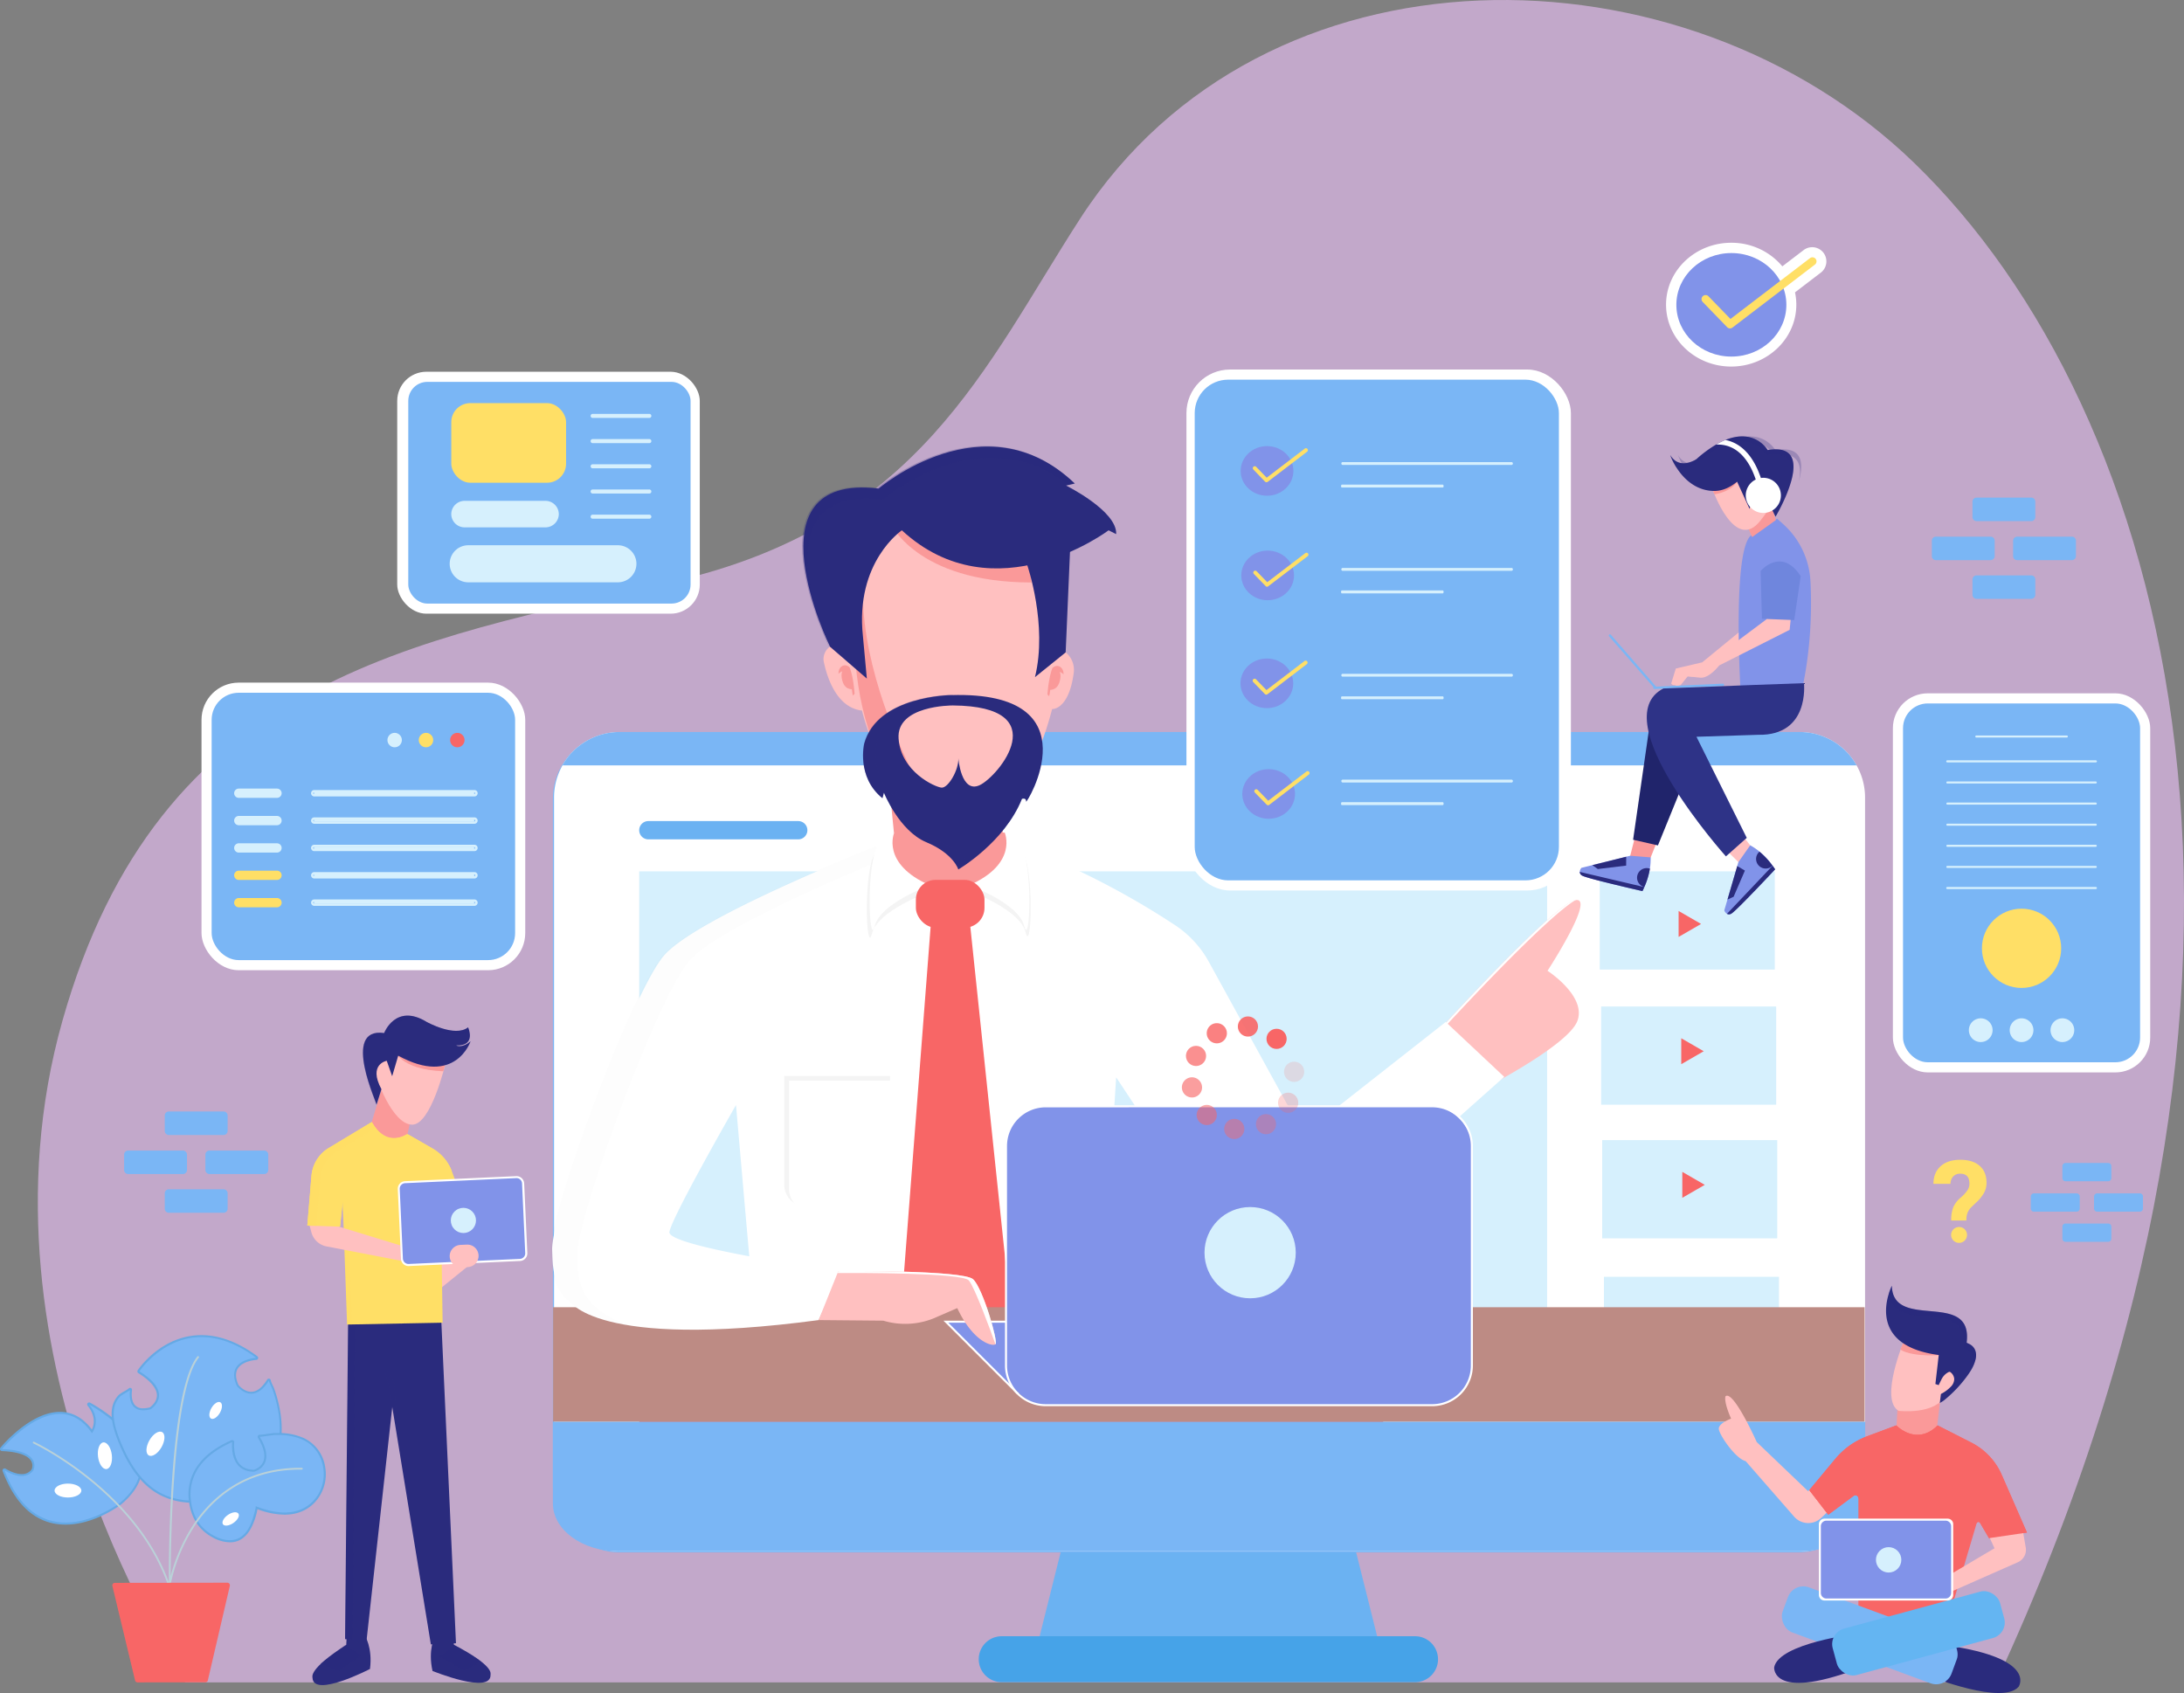 <svg xmlns="http://www.w3.org/2000/svg" viewBox="0 0 1472.42 1141.43"><rect x="0" y="0" width="1472.42" height="1141.43" fill="#808080" stroke="none"/><defs><style>.cls-1{isolation:isolate;}.cls-2{fill:#caadd3;opacity:0.89;}.cls-14,.cls-2,.cls-26{fill-rule:evenodd;}.cls-3{fill:#6bb2f2;}.cls-14,.cls-4{fill:#7ab6f5;}.cls-5{fill:#fff;}.cls-6{fill:#d6f0fd;}.cls-15,.cls-16,.cls-17,.cls-18,.cls-19,.cls-20,.cls-21,.cls-22,.cls-23,.cls-7{fill:#f86666;}.cls-33,.cls-8{fill:#ffdf66;}.cls-9{fill:#ffc0c0;}.cls-10,.cls-26{fill:#fa9999;}.cls-11{fill:#f4f4f4;}.cls-12{fill:#bd8b84;}.cls-13{fill:#8193e9;}.cls-15{opacity:0.91;}.cls-16{opacity:0.82;}.cls-17{opacity:0.72;}.cls-18{opacity:0.63;}.cls-19{opacity:0.54;}.cls-20{opacity:0.45;}.cls-21{opacity:0.35;}.cls-22{opacity:0.26;}.cls-23{opacity:0.17;}.cls-24{fill:#65a9e5;}.cls-25{fill:#bad1d8;}.cls-27,.cls-30,.cls-32{fill:#2a2b7d;}.cls-28{opacity:0.01;}.cls-28,.cls-32,.cls-33,.cls-34{mix-blend-mode:multiply;}.cls-29{fill:#46a3e8;}.cls-30,.cls-31,.cls-32,.cls-33,.cls-34{opacity:0.25;}.cls-30,.cls-31{mix-blend-mode:screen;}.cls-35{fill:#64b5f2;}.cls-36{fill:#20246b;}.cls-37{fill:#6f86dd;}.cls-38{fill:#2e3387;}</style></defs><title>Asset 4</title><g class="cls-1"><g id="Layer_2" data-name="Layer 2"><g id="LANDING_PAGE" data-name="LANDING PAGE"><g id="_1" data-name="1"><path class="cls-2" d="M124.87,1134.28s-148-215.41-82.76-446.13S277.85,432.35,453.4,392.22c166.71-38.1,210.53-145.35,274.82-244.82,123.5-191.07,406.12-188.5,562.11-37.75,171.63,165.87,279.39,541.77,55.36,1024.63Z"/><polygon class="cls-3" points="930.8 1112.57 698.56 1112.57 721.78 1019.67 907.57 1019.67 930.8 1112.57"/><rect class="cls-4" x="372.75" y="494.18" width="883.86" height="552.41" rx="44.19"/><path class="cls-5" d="M1257.4,537.74v464a44.21,44.21,0,0,1-44.21,44.21H417.72a44.2,44.2,0,0,1-44.19-44.21v-464a44.16,44.16,0,0,1,44.19-44.19h795.47a44.19,44.19,0,0,1,44.21,44.19Z"/><path class="cls-4" d="M1251.7,516H379.22a44.18,44.18,0,0,1,38.5-22.48h795.47A44.18,44.18,0,0,1,1251.7,516Z"/><rect class="cls-6" x="430.94" y="587.46" width="612.11" height="343.44"/><rect class="cls-7" x="430.94" y="952.46" width="501.6" height="12.32" rx="6.16"/><path class="cls-8" d="M538.16,973.62H437.1a6.16,6.16,0,0,0-6.16,6.16h0a6.15,6.15,0,0,0,6.16,6.16H538.16a6.16,6.16,0,0,0,6.16-6.16h0A6.16,6.16,0,0,0,538.16,973.62Z"/><path class="cls-8" d="M982.4,973.62H908a6.16,6.16,0,0,0-6.16,6.16h0a6.16,6.16,0,0,0,6.16,6.16H982.4a6.16,6.16,0,0,0,6.16-6.16h0A6.16,6.16,0,0,0,982.4,973.62Z"/><rect class="cls-6" x="1078.52" y="587.46" width="118.02" height="66.22"/><rect class="cls-6" x="1081.34" y="860.82" width="118.02" height="66.22"/><path class="cls-7" d="M1147.88,888.05h-16.7a1.2,1.2,0,0,0-1.21,1.2v8.4a1.2,1.2,0,0,0,1.21,1.2h16.7a1.19,1.19,0,0,0,1.2-1.2v-8.4A1.19,1.19,0,0,0,1147.88,888.05Zm-10.34,8.43v-6.05l5.24,3Z"/><path class="cls-3" d="M538.16,553.57H437.1a6.16,6.16,0,0,0-6.16,6.16h0a6.16,6.16,0,0,0,6.16,6.16H538.16a6.16,6.16,0,0,0,6.16-6.16h0A6.16,6.16,0,0,0,538.16,553.57Z"/><path class="cls-8" d="M882.48,973.62H808.11a6.16,6.16,0,0,0-6.16,6.16h0a6.16,6.16,0,0,0,6.16,6.16h74.37a6.16,6.16,0,0,0,6.16-6.16h0A6.16,6.16,0,0,0,882.48,973.62Z"/><path class="cls-8" d="M779.71,973.62H743.15a6.16,6.16,0,0,0-6.16,6.16h0a6.16,6.16,0,0,0,6.16,6.16h36.56a6.16,6.16,0,0,0,6.17-6.16h0A6.16,6.16,0,0,0,779.71,973.62Z"/><path class="cls-9" d="M1063.34,688.59c-6.72,16.83-65.74,46.87-65.74,46.87l-21.72-43-.8-1.58-.54-1.06s66.36-72.52,85-82a11.11,11.11,0,0,1,2.24-.89h0a.49.49,0,0,0,.14,0c14.45-3.13-18.6,47.58-18.6,47.58S1070.06,671.77,1063.34,688.59Z"/><path class="cls-5" d="M975.56,690.75c10.9-11.82,68.12-73.37,87.18-84.27l-.41.07a.58.58,0,0,1-.14,0h0a10.67,10.67,0,0,0-2.24.89c-18.67,9.46-85,82-85,82l.55,1.06Z"/><path class="cls-9" d="M560.43,435.48h0a10,10,0,0,0-5,10.89c2.37,11.1,8.91,30.75,25.7,32.7,0,0,17.45,75,65.83,74.67,0,0,40.2,8.52,62.37-75.69,0,0,11.21.84,14.57-24.41a15.31,15.31,0,0,0-5.37-13.78h0l-17-93.08-107.39-3.07Z"/><path class="cls-10" d="M602.93,561.32h74.48s22.25,23.58-1.09,32.82-74.58,11-77.73-1.48S595.44,563.89,602.93,561.32Z"/><polygon class="cls-10" points="599.34 527.57 606.62 601.47 639.4 619.88 670.94 601.98 679.63 531.24 643.29 541.12 599.34 527.57"/><path class="cls-5" d="M974.7,689l-96,75.43L815,648.49a70.18,70.18,0,0,0-22.7-24.69,541.5,541.5,0,0,0-103.72-53.32s-43.72,81.86-96.91,0c0,0-122.23,47.87-144.22,74s-76.2,174.38-75.19,198.43c.37,8.41,0,19.54,7.66,29.59,12.05,15.84,43.92,29,129.61,24.53l3,34.52-26.24,22.84,252.12-3.07,14.08-225,96.9,146.27L1014.12,726ZM451.29,830.59c.83-5,11.55-25.52,22.33-45.23C484.9,764.73,496.2,745,496.2,745L502,811.38,505.15,847C477,841.75,450.48,835.44,451.29,830.59Z"/><path class="cls-11" d="M528.73,725.46H600.1a0,0,0,0,1,0,0v73.25a14.72,14.72,0,0,1-14.72,14.72H543.45a14.72,14.72,0,0,1-14.72-14.72V725.46A0,0,0,0,1,528.73,725.46Z"/><path class="cls-5" d="M532,728.54h71.37a0,0,0,0,1,0,0v73.25a14.72,14.72,0,0,1-14.72,14.72H546.68A14.72,14.72,0,0,1,532,801.79V728.54A0,0,0,0,1,532,728.54Z"/><path class="cls-11" d="M601,566.49s-9.21,21,24,35.54c0,0-33.24,11.93-37.1,27.36-3.55,14.24-5.65-30.94,0-49.6C587.94,579.79,591.81,567.72,601,566.49Z"/><path class="cls-11" d="M678.31,565.6s9.2,21-24,35.55c0,0,33.25,11.92,37.1,27.36,3.56,14.23,5.65-30.94,0-49.61C691.37,578.9,687.5,566.84,678.31,565.6Z"/><polygon class="cls-7" points="628.07 616.3 607.77 880.04 646.29 926.07 680.77 878 653.16 615.13 628.07 616.3"/><rect class="cls-12" x="372.88" y="881.33" width="884.23" height="77.25"/><polygon class="cls-13" points="685.67 939.05 637.7 891.09 813.31 891.09 685.67 939.05"/><path class="cls-5" d="M685.5,939.84,636.05,890.4h181Zm-46.15-48.07,46.49,46.48,123.71-46.48Z"/><path class="cls-4" d="M372.74,958.58v55c0,17.85,19.8,32.32,44.23,32.32h796.28c24.43,0,44.24-14.47,44.24-32.32v-55Z"/><rect class="cls-13" x="678.24" y="745.88" width="314.07" height="201.5" rx="26.76"/><path class="cls-5" d="M965.54,948.06H705a27.48,27.48,0,0,1-27.45-27.44v-148A27.48,27.48,0,0,1,705,745.2H965.54A27.48,27.48,0,0,1,993,772.64v148A27.48,27.48,0,0,1,965.54,948.06ZM705,746.56a26.11,26.11,0,0,0-26.08,26.08v148A26.11,26.11,0,0,0,705,946.7H965.54a26.11,26.11,0,0,0,26.08-26.08v-148a26.11,26.11,0,0,0-26.08-26.08Z"/><circle class="cls-6" cx="842.82" cy="844.55" r="30.76"/><path class="cls-5" d="M383.68,876.63S400.31,910.28,551.91,890l15.29-33S453,845.29,445.1,836.57C445.1,836.57,384,843.79,383.68,876.63Z"/><path class="cls-14" d="M113.82,749.37h36.9a2.74,2.74,0,0,1,2.74,2.74v10.36a2.74,2.74,0,0,1-2.74,2.74h-36.9a2.74,2.74,0,0,1-2.74-2.74V752.11a2.74,2.74,0,0,1,2.74-2.74Z"/><path class="cls-14" d="M141.21,775.7h36.9a2.74,2.74,0,0,1,2.74,2.74V788.8a2.75,2.75,0,0,1-2.74,2.74h-36.9a2.76,2.76,0,0,1-2.74-2.74V778.44a2.75,2.75,0,0,1,2.74-2.74Z"/><path class="cls-14" d="M86.42,775.7h36.9a2.74,2.74,0,0,1,2.74,2.74V788.8a2.75,2.75,0,0,1-2.74,2.74H86.42a2.75,2.75,0,0,1-2.74-2.74V778.44a2.74,2.74,0,0,1,2.74-2.74Z"/><path class="cls-14" d="M113.82,801.81h36.9a2.74,2.74,0,0,1,2.74,2.74v10.36a2.75,2.75,0,0,1-2.74,2.74h-36.9a2.75,2.75,0,0,1-2.74-2.74V804.55a2.74,2.74,0,0,1,2.74-2.74Z"/><circle class="cls-7" cx="860.65" cy="700.39" r="6.8"/><circle class="cls-15" cx="841.33" cy="692.07" r="6.8"/><path class="cls-16" d="M827.16,696.62a6.8,6.8,0,1,1-6.8-6.8A6.81,6.81,0,0,1,827.16,696.62Z"/><circle class="cls-17" cx="806.34" cy="711.91" r="6.8"/><path class="cls-18" d="M810.41,733.12a6.8,6.8,0,1,1-6.8-6.8A6.81,6.81,0,0,1,810.41,733.12Z"/><path class="cls-19" d="M820.37,751.73a6.8,6.8,0,1,1-6.8-6.8A6.79,6.79,0,0,1,820.37,751.73Z"/><path class="cls-20" d="M838.93,761.14a6.8,6.8,0,1,1-6.8-6.8A6.8,6.8,0,0,1,838.93,761.14Z"/><circle class="cls-21" cx="853.51" cy="757.91" r="6.8"/><path class="cls-22" d="M875.25,743.48a6.8,6.8,0,1,1-6.8-6.8A6.8,6.8,0,0,1,875.25,743.48Z"/><path class="cls-23" d="M879.27,722.61a6.8,6.8,0,1,1-6.8-6.8A6.79,6.79,0,0,1,879.27,722.61Z"/><path class="cls-14" d="M1392.57,784.07h28.73a2.14,2.14,0,0,1,2.14,2.13v8.07a2.14,2.14,0,0,1-2.14,2.14h-28.73a2.14,2.14,0,0,1-2.14-2.14V786.2a2.14,2.14,0,0,1,2.14-2.13Z"/><path class="cls-14" d="M1413.9,804.57h28.74a2.14,2.14,0,0,1,2.13,2.14v8.06a2.14,2.14,0,0,1-2.13,2.14H1413.9a2.14,2.14,0,0,1-2.13-2.14v-8.06a2.14,2.14,0,0,1,2.13-2.14Z"/><path class="cls-14" d="M1371.23,804.57H1400a2.14,2.14,0,0,1,2.13,2.14v8.06a2.14,2.14,0,0,1-2.13,2.14h-28.74a2.14,2.14,0,0,1-2.13-2.14v-8.06a2.14,2.14,0,0,1,2.13-2.14Z"/><path class="cls-14" d="M1392.57,824.91h28.73a2.14,2.14,0,0,1,2.14,2.13v8.07a2.14,2.14,0,0,1-2.14,2.13h-28.73a2.14,2.14,0,0,1-2.14-2.13V827a2.14,2.14,0,0,1,2.14-2.13Z"/><path class="cls-14" d="M1332.54,335.49h36.9a2.74,2.74,0,0,1,2.74,2.74v10.36a2.74,2.74,0,0,1-2.74,2.74h-36.9a2.74,2.74,0,0,1-2.73-2.74V338.23a2.74,2.74,0,0,1,2.73-2.74Z"/><path class="cls-14" d="M1359.94,361.82h36.9a2.74,2.74,0,0,1,2.74,2.73v10.37a2.74,2.74,0,0,1-2.74,2.73h-36.9a2.74,2.74,0,0,1-2.74-2.73V364.55a2.74,2.74,0,0,1,2.74-2.73Z"/><path class="cls-14" d="M1305.15,361.82h36.9a2.74,2.74,0,0,1,2.74,2.73v10.37a2.74,2.74,0,0,1-2.74,2.73h-36.9a2.74,2.74,0,0,1-2.74-2.73V364.55a2.74,2.74,0,0,1,2.74-2.73Z"/><path class="cls-14" d="M1332.54,387.93h36.9a2.74,2.74,0,0,1,2.74,2.74V401a2.75,2.75,0,0,1-2.74,2.74h-36.9a2.75,2.75,0,0,1-2.73-2.74V390.67a2.74,2.74,0,0,1,2.73-2.74Z"/><path class="cls-8" d="M1334.63,786q-4.65-4.08-13.07-4.07t-13.18,4.3q-4.83,4.29-4.9,11.89H1315a7.15,7.15,0,0,1,1.85-5,6.32,6.32,0,0,1,4.71-1.82q6.2,0,6.2,6.73a8.22,8.22,0,0,1-1.19,4.24,25.24,25.24,0,0,1-4.79,5.22,18.09,18.09,0,0,0-4.94,6.5,23.93,23.93,0,0,0-1.35,8.87h10.17l.16-2.43a10.88,10.88,0,0,1,3.46-6.8l3.21-3.06a26.39,26.39,0,0,0,5.29-6.67,14,14,0,0,0,1.51-6.38Q1339.29,790,1334.63,786Z"/><path class="cls-8" d="M1320.78,827.23a5.36,5.36,0,1,0,5.36,5.36A5.35,5.35,0,0,0,1320.78,827.23Z"/><path class="cls-9" d="M671.19,906.28s0,0-.07,0c-2,1.68-14.93-1.32-25.75-24.35l-13.18,5.71a51.47,51.47,0,0,1-36.68,2.75l-43.6-.39,12.74-31.72.52-1.31s84.29-.85,90.94,5.54S673,904.49,671.19,906.28Z"/><path class="cls-5" d="M186.2,1005.11c-1-1.49.47-4.31,3.35-6.29s6-2.39,7.07-.9-.47,4.31-3.35,6.3S187.23,1006.6,186.2,1005.11Z"/><path class="cls-24" d="M44.18,1027.9c-19.07,0-33.34-12.15-42.41-36.1A1.37,1.37,0,0,1,3.05,990a1.36,1.36,0,0,1,.75.22c.05,0,5.56,3.6,10.84,3.6a7.86,7.86,0,0,0,6.69-3.16,6.51,6.51,0,0,0-.39-5.77c-1.63-2.7-6.36-6-19.63-6.58a1.36,1.36,0,0,1-1.19-.8A1.37,1.37,0,0,1,.31,976c.81-1,20.05-24.12,40.13-24.12,8.33,0,15.55,4,21.49,11.87,1.36-2.73,3-8.69-2.86-16a1.37,1.37,0,0,1,0-1.72,1.35,1.35,0,0,1,1.05-.5,1.32,1.32,0,0,1,.64.16c1.33.69,32.5,17.36,35.07,40,1.13,9.93-3.47,19.41-13.67,28.19C81.39,1014.55,64,1027.9,44.18,1027.9Z"/><path class="cls-4" d="M81.28,1012.91s-54.13,42-78.23-21.59c0,0,13.1,8.61,19.46,0,0,0,6.56-13.29-21.14-14.41,0,0,37.05-45.11,60.64-10.67,0,0,6.92-8.42-1.88-19.28C60.13,947,120.77,978.91,81.28,1012.91Z"/><path class="cls-24" d="M130.63,1013.13a48.39,48.39,0,0,1-22.86-5.26c-10.94-5.78-19.65-16.46-26.62-32.66a95.59,95.59,0,0,1-4.24-11.46c-3-10.48-1.93-18.12,3.21-23.35A22.44,22.44,0,0,1,83.79,938c1-.56,2.38-1.39,2.79-1.72a1.38,1.38,0,0,1,1.11-.57l.24,0A1.36,1.36,0,0,1,89,937.33c0,.06-1.07,6.38,1.84,9.85a7,7,0,0,0,5.76,2.3,18.39,18.39,0,0,0,4.38-.6c.86-.61,4.84-3.66,4.81-8.21s-4.37-9.86-12.54-14.91a1.38,1.38,0,0,1-.42-1.92c.65-1,16.07-23.7,43-23.7,12.24,0,24.92,4.79,37.67,14.24a1.37,1.37,0,0,1,.5,1.48,1.38,1.38,0,0,1-1.24,1c-.09,0-9.26.56-12.49,5.91-1.67,2.76-1.49,6.44.53,11,.6.71,4.08,4.58,8.53,4.58,3.78,0,7.4-2.77,10.76-8.22a1.37,1.37,0,0,1,1.88-.45,1.39,1.39,0,0,1,.64,1.31,35.61,35.61,0,0,0,1.56,3.62c.29.6.5,1.06.56,1.23a92.83,92.83,0,0,1,3.92,14.32c4.12,21.93-1.86,39.86-16.85,50.51a67.07,67.07,0,0,1-21.43,9.69A74.62,74.62,0,0,1,130.63,1013.13Z"/><path class="cls-4" d="M78.22,963.37c-2.22-7.83-2.78-16.26,2.88-22,.82-.83,6.51-3.8,6.59-4.26,0,0-3.08,17.41,13.9,13,0,0,16.7-10.52-7.58-25.54,0,0,30-45.2,78.75-9.13,0,0-21.2,1.13-13.06,18.95,0,0,10.81,13.9,21.62-3.65-.29.47,2,4.89,2.2,5.46a91.73,91.73,0,0,1,3.86,14.11c3.51,18.67-.11,37.65-16.3,49.15a66.68,66.68,0,0,1-21,9.49c-13.74,3.78-29.07,4.35-41.67-2.31-12.39-6.55-20.46-19.12-26-32A92.71,92.71,0,0,1,78.22,963.37Z"/><path class="cls-24" d="M154.88,1039.82a25.13,25.13,0,0,1-11.9-3.5,29.94,29.94,0,0,1-8.86-7.34c-3.82-4.73-6.12-10.74-6.85-17.88a33.3,33.3,0,0,1,5-21.55C137.06,982,144.81,976,156,971a1.3,1.3,0,0,1,.55-.12,1.38,1.38,0,0,1,1.36,1.53c0,.1-1,9.32,3.69,14.67,2.23,2.5,5.44,3.79,9.56,3.83a10.21,10.21,0,0,0,6.35-5.44c1.65-4,.44-9.38-3.6-16.07a1.36,1.36,0,0,1,.46-1.87,1.32,1.32,0,0,1,.71-.2l.27,0c.92,0,4.36-.51,6.45-.8s2.78-.38,3.06-.39c.8,0,1.6,0,2.41,0A41.12,41.12,0,0,1,205,969.62,25.73,25.73,0,0,1,219.22,989a27.8,27.8,0,0,1-7.54,24.46c-5.18,5.13-11.85,7.73-19.83,7.73a53.08,53.08,0,0,1-18.28-3.7,42.29,42.29,0,0,1-2.54,8.83c-2.52,6.65-6.2,10.9-10.92,12.65A15,15,0,0,1,154.88,1039.82Z"/><path class="cls-4" d="M135.18,1028.12c-3.81-4.72-5.88-10.55-6.55-17.16a32.12,32.12,0,0,1,4.78-20.67c5.37-8.41,14.17-14.06,23.11-18.06,0,0-2.43,20,14.79,20,0,0,15.72-3.75,3.74-23.59.15.25,9.13-1.13,9.83-1.16,6.6-.24,13.49.48,19.52,3.34,15.67,7.43,18.46,29.55,6.32,41.59-10.6,10.5-25.9,8-38.48,3,.82.33-2.22,9.64-2.49,10.32-1.87,5-4.91,9.94-10.12,11.86s-11.12.19-16-2.52A28.5,28.5,0,0,1,135.18,1028.12Z"/><path class="cls-25" d="M203.52,989.58c-39.57-.37-61.82,21-73.56,38.93a118.47,118.47,0,0,0-14.92,34c.16-28.42,1.95-126.09,19-147.18a.61.61,0,0,0-1-.77c-18.46,22.91-19.27,130.37-19.24,152.08C91,1004.3,23.66,972.37,23,972.05a.6.6,0,0,0-.81.3.61.61,0,0,0,.3.81c.7.32,70,33.21,91.38,97.34a.62.62,0,0,0,.58.41h.11a.62.62,0,0,0,.51-.61c0-.1,0-.87,0-2.2A114.88,114.88,0,0,1,131,1029.18c11.47-17.56,33.15-38.38,71.48-38.38h1c.32.06.61-.27.62-.61A.62.62,0,0,0,203.52,989.58Z"/><path class="cls-5" d="M54.84,1004.93c0,2.59-4.05,4.69-9.05,4.69s-9-2.1-9-4.69,4-4.69,9-4.69S54.84,1002.34,54.84,1004.93Z"/><path class="cls-5" d="M71.82,990.44c-2.57.31-5.14-3.46-5.74-8.42s1-9.24,3.57-9.55,5.14,3.46,5.74,8.42S74.39,990.13,71.82,990.44Z"/><path class="cls-5" d="M100.28,981.22c-2.24-1.29-2-5.85.46-10.18s6.35-6.79,8.59-5.5,2,5.86-.46,10.19S102.52,982.52,100.28,981.22Z"/><path class="cls-5" d="M142.23,956.39c-1.57-.9-1.42-4.09.33-7.12s4.43-4.75,6-3.84,1.43,4.09-.32,7.12S143.8,957.3,142.23,956.39Z"/><path class="cls-5" d="M150.3,1027.66c-1-1.49.47-4.31,3.35-6.3s6-2.39,7.07-.9-.47,4.31-3.34,6.3S151.33,1029.15,150.3,1027.66Z"/><path class="cls-7" d="M138.45,1134.2l-45.71.06a1.72,1.72,0,0,1-1.68-1.32l-15.29-63.67a1.72,1.72,0,0,1,1.68-2.11l75.82-.1a1.72,1.72,0,0,1,1.69,2.1l-14.83,63.71A1.72,1.72,0,0,1,138.45,1134.2Z"/><rect class="cls-5" x="267.8" y="250.63" width="203.98" height="163.12" rx="19.65"/><rect class="cls-4" x="275.25" y="257.46" width="190.32" height="149.47" rx="12.82"/><rect class="cls-8" x="304.24" y="271.78" width="77.4" height="53.68" rx="12.82"/><path class="cls-6" d="M367.81,355.54H313.17a9,9,0,0,1-8.93-8.94h0a9,9,0,0,1,8.93-8.93h54.64a9,9,0,0,1,8.93,8.93h0A9,9,0,0,1,367.81,355.54Z"/><path class="cls-6" d="M416.58,392.6H315.66a12.53,12.53,0,0,1-12.49-12.49h0a12.53,12.53,0,0,1,12.49-12.5H416.58a12.53,12.53,0,0,1,12.49,12.5h0A12.53,12.53,0,0,1,416.58,392.6Z"/><path class="cls-6" d="M437.65,281.78H399.44a1.37,1.37,0,0,1,0-2.73h38.21a1.37,1.37,0,1,1,0,2.73Z"/><path class="cls-6" d="M437.65,298.76H399.44a1.37,1.37,0,0,1,0-2.73h38.21a1.37,1.37,0,1,1,0,2.73Z"/><path class="cls-6" d="M437.65,315.74H399.44a1.37,1.37,0,0,1,0-2.73h38.21a1.37,1.37,0,1,1,0,2.73Z"/><path class="cls-6" d="M437.65,332.73H399.44a1.37,1.37,0,0,1,0-2.73h38.21a1.37,1.37,0,1,1,0,2.73Z"/><path class="cls-6" d="M437.65,349.71H399.44a1.37,1.37,0,0,1,0-2.73h38.21a1.37,1.37,0,1,1,0,2.73Z"/><rect class="cls-5" x="799.88" y="249.14" width="259.19" height="351.22" rx="29.37"/><rect class="cls-4" x="805.45" y="255.97" width="245.54" height="337.57" rx="22.54"/><path class="cls-6" d="M1019.28,313.45H905a1,1,0,0,1,0-1.9h114.27a1,1,0,0,1,0,1.9Z"/><path class="cls-6" d="M972.71,328.69H904.64c-.31,0-.55-.43-.55-.95s.24-1,.55-1h68.07c.31,0,.55.43.55,1S973,328.69,972.71,328.69Z"/><path class="cls-6" d="M1019.28,384.82H905a1,1,0,0,1,0-1.91h114.27a1,1,0,0,1,0,1.91Z"/><path class="cls-6" d="M972.71,400.06H904.64c-.31,0-.55-.43-.55-1s.24-1,.55-1h68.07c.31,0,.55.43.55,1S973,400.06,972.71,400.06Z"/><path class="cls-6" d="M1019.28,456.19H905a1,1,0,0,1,0-1.91h114.27a1,1,0,0,1,0,1.91Z"/><path class="cls-6" d="M972.71,471.42H904.64c-.31,0-.55-.42-.55-.95s.24-1,.55-1h68.07c.31,0,.55.42.55,1S973,471.42,972.71,471.42Z"/><path class="cls-6" d="M1019.28,527.55H905a1,1,0,0,1,0-1.9h114.27a1,1,0,0,1,0,1.9Z"/><path class="cls-6" d="M972.71,542.79H904.64c-.31,0-.55-.43-.55-.95s.24-1,.55-1h68.07c.31,0,.55.43.55,1S973,542.79,972.71,542.79Z"/><ellipse class="cls-13" cx="854.21" cy="317.49" rx="17.78" ry="16.73"/><path class="cls-8" d="M853.81,325.12a1.34,1.34,0,0,1-.94-.4L845,316.55a1.31,1.31,0,1,1,1.88-1.83l7.11,7.34,25.71-19.64a1.31,1.31,0,0,1,1.59,2.08l-26.63,20.35A1.33,1.33,0,0,1,853.81,325.12Z"/><ellipse class="cls-13" cx="854.63" cy="387.94" rx="17.78" ry="16.73"/><path class="cls-8" d="M854.23,395.56a1.28,1.28,0,0,1-.94-.4L845.37,387a1.31,1.31,0,1,1,1.88-1.82l7.11,7.34,25.71-19.64a1.31,1.31,0,0,1,1.59,2.08L855,395.29A1.28,1.28,0,0,1,854.23,395.56Z"/><ellipse class="cls-13" cx="854.1" cy="460.7" rx="17.78" ry="16.73"/><path class="cls-8" d="M853.7,468.32a1.26,1.26,0,0,1-.94-.4l-7.93-8.17a1.32,1.32,0,0,1,1.89-1.83l7.11,7.34,25.71-19.64a1.31,1.31,0,0,1,1.58,2.08l-26.63,20.35A1.28,1.28,0,0,1,853.7,468.32Z"/><ellipse class="cls-13" cx="855.31" cy="535.28" rx="17.78" ry="16.73"/><path class="cls-8" d="M854.91,542.9a1.26,1.26,0,0,1-.94-.4L846,534.33a1.31,1.31,0,0,1,1.89-1.82l7.11,7.34,25.71-19.64a1.31,1.31,0,1,1,1.58,2.08L855.7,542.63A1.28,1.28,0,0,1,854.91,542.9Z"/><rect class="cls-5" x="1276.16" y="467.44" width="173.49" height="255.58" rx="23.49"/><rect class="cls-4" x="1282.99" y="474.26" width="159.83" height="241.93" rx="16.66"/><circle class="cls-8" cx="1362.9" cy="639.35" r="26.72"/><path class="cls-6" d="M1341.89,689.9a8,8,0,1,1-11.2-1.83A8,8,0,0,1,1341.89,689.9Z"/><path class="cls-6" d="M1369.42,689.9a8,8,0,1,1-11.2-1.83A8,8,0,0,1,1369.42,689.9Z"/><path class="cls-6" d="M1396.94,689.9a8,8,0,1,1-11.19-1.83A8,8,0,0,1,1396.94,689.9Z"/><path class="cls-6" d="M1393.41,497.25h-61a.7.7,0,0,1-.7-.7.69.69,0,0,1,.7-.69h61a.69.69,0,0,1,.7.69A.7.7,0,0,1,1393.41,497.25Z"/><path class="cls-6" d="M1413,514H1312.81a.7.7,0,0,1-.69-.7.69.69,0,0,1,.69-.69H1413a.69.69,0,0,1,.69.69A.7.7,0,0,1,1413,514Z"/><path class="cls-6" d="M1413,528.24H1312.81a.7.7,0,0,1,0-1.39H1413a.7.7,0,0,1,0,1.39Z"/><path class="cls-6" d="M1413,542.47H1312.81a.7.7,0,0,1,0-1.39H1413a.7.7,0,0,1,0,1.39Z"/><path class="cls-6" d="M1413,556.7H1312.81a.7.7,0,0,1,0-1.39H1413a.7.7,0,0,1,0,1.39Z"/><path class="cls-6" d="M1413,570.93H1312.81a.7.7,0,0,1,0-1.39H1413a.7.7,0,0,1,0,1.39Z"/><path class="cls-6" d="M1413,585.16H1312.81a.7.7,0,0,1,0-1.39H1413a.7.7,0,0,1,0,1.39Z"/><path class="cls-6" d="M1413,599.4H1312.81a.7.7,0,0,1-.69-.7.69.69,0,0,1,.69-.69H1413a.69.69,0,0,1,.69.69A.7.7,0,0,1,1413,599.4Z"/><path class="cls-5" d="M1167.14,247.13c-24.21,0-43.91-18.72-43.91-41.73s19.7-41.73,43.91-41.73a44.66,44.66,0,0,1,34.49,15.89l14.41-11a9.56,9.56,0,0,1,11.61,15.19l-17.48,13.36a39.29,39.29,0,0,1,.88,8.31C1211.05,228.41,1191.36,247.13,1167.14,247.13Z"/><ellipse class="cls-13" cx="1167.26" cy="205.51" rx="37.08" ry="34.9"/><path class="cls-8" d="M1166.42,221.42a2.75,2.75,0,0,1-2-.83l-16.52-17.05a2.73,2.73,0,0,1,3.92-3.8l14.84,15.3,53.61-41a2.73,2.73,0,1,1,3.32,4.34l-55.55,42.44A2.74,2.74,0,0,1,1166.42,221.42Z"/><path class="cls-26" d="M599.86,352s17.32,40.71,95.6,40.71c.21,0-3.34-28.81-3.34-28.81Z"/><path class="cls-27" d="M692.59,381.14s13.86,40.11,5.17,75.4l20.7-16.7L722,357.5Z"/><path class="cls-5" d="M677.37,561.32s9.2,21-24,35.55c0,0,33.25,11.92,37.1,27.36,3.56,14.23,5.65-30.94,0-49.61C690.43,574.62,686.56,562.56,677.37,561.32Z"/><path class="cls-28" d="M396.83,876.22c-7.63-10.05-7.29-21.18-7.66-29.6-1-24,53.19-172.34,75.19-198.43C482.14,627.1,565.45,591.77,596.69,579c-2-2.63-4-5.45-6-8.53,0,0-122.23,47.87-144.22,74s-76.2,174.38-75.19,198.43c.37,8.41,0,19.54,7.66,29.59,7.17,9.42,21.34,17.88,49.67,22.26C411.85,890,402.3,883.4,396.83,876.22Z"/><path class="cls-5" d="M602.89,561.32s-9.21,21,24,35.55c0,0-33.24,11.92-37.1,27.36-3.55,14.23-5.65-30.94,0-49.61C589.82,574.62,593.69,562.56,602.89,561.32Z"/><rect class="cls-7" x="617.47" y="593.2" width="46.26" height="32.23" rx="13.36"/><path class="cls-29" d="M969.5,1118.63A15.49,15.49,0,0,1,954,1134.12H675.33a15.49,15.49,0,0,1-15.48-15.49h0a15.48,15.48,0,0,1,15.48-15.48H954a15.48,15.48,0,0,1,15.48,15.48Z"/><path class="cls-5" d="M671.19,906.28s0,0-.07,0c-3.26-9.09-13.89-38.15-17.93-43-4.42-5.28-77.05-5.08-88.54-5l.52-1.31s84.29-.85,90.94,5.54S673,904.49,671.19,906.28Z"/><path class="cls-5" d="M974.77,693.62l.42,1-.63-.83Z"/><path class="cls-27" d="M180.74,732.86s0,0,0-.1Z"/><path class="cls-26" d="M572.79,449.9c-3.79-3.38-7.82.18-7.44,4.33a6.44,6.44,0,0,1,2.57-1.65c-.72,1.29-.68,3.5-.24,5.48.85,3.8,2.68,6.41,6.61,6.64.36,2.49.58,4.33.87,4.18l1-1.11C575.64,461.16,574.71,455,572.79,449.9Z"/><path class="cls-26" d="M709.55,450.32c3.78-3.39,7.81.18,7.43,4.33a6.42,6.42,0,0,0-2.56-1.65c.71,1.29.68,3.5.24,5.48-.85,3.8-2.69,6.41-6.61,6.64-.37,2.49-.58,4.32-.87,4.18l-1-1.11C706.69,461.58,707.63,455.39,709.55,450.32Z"/><path class="cls-30" d="M1148.14,313a81.39,81.39,0,0,1,13.28-9.83,47.4,47.4,0,0,1,6.31-3.1c20-8,28.38,6.84,28.38,6.84,16.58-2.82,18.94,6.61,16.7,17.55,3.41-12.29,2.43-24.11-15.87-21,0,0-8.36-14.88-28.38-6.85a47.45,47.45,0,0,0-6.3,3.11,81.85,81.85,0,0,0-13.29,9.83s-11.4,7.84-17.65-2.68a38.43,38.43,0,0,0,4,8.06C1141.3,317.72,1148.14,313,1148.14,313Z"/><path class="cls-26" d="M579.4,384.88s-25.47,125.67,62.21,182.45c0,0-87.89-128-50.94-219.61Z"/><path class="cls-27" d="M592.35,329.39S664,268,724.64,326l-5.88,1.37s34.52,17.13,33.75,32.73l-5.11-2.56s-76.72,57.79-139.37,0c0,0-31.7,21.31-26.25,71.43l2.63,28.53L559.56,436S502.26,318.65,592.35,329.39Z"/><path class="cls-30" d="M595.27,336.91s65.46-56.09,124.25-10.35l4.28-1c-60.69-58-132.28,3.41-132.28,3.41-90.1-10.74-32.79,106.6-32.79,106.6l.35.31C548.2,410,519.22,327.84,595.27,336.91Z"/><path class="cls-27" d="M641.3,468.64s-49.78.33-58.65,32.72c0,0-5.45,22.5,12.29,36.82l1-3.74s10.24,25.73,28.64,33.41,21.52,18.33,21.52,18.33S677.26,568,689,538.61c0,0,3-1,2.77,1.8S738.82,465.74,641.3,468.64Zm19.25,60.69c-12.6,5.95-14.45-18.07-14.45-18.07.36,7.83-6.85,20.1-11.29,19.76s-27.43-10.72-29-33.07,35.58-22.33,36.6-22.33C712.14,476.13,673.18,523.35,660.55,529.33Z"/><g class="cls-31"><path class="cls-27" d="M633,567.22c-18.4-7.67-28.64-33.41-28.64-33.41l-1,3.75c-17.73-14.32-12.29-36.83-12.29-36.83C598,475.4,630,469.68,643.61,468.39l-2.41,0s-49.78.34-58.66,32.72c0,0-5.44,22.51,12.29,36.82l1-3.74s10.24,25.74,28.64,33.41S646,586,646,586s2.57-1.5,6.51-4.33C649.94,577.84,644.41,572,633,567.22Z"/></g><polygon class="cls-7" points="1146.84 622.92 1131.69 614.18 1131.69 631.67 1146.84 622.92"/><rect class="cls-6" x="1079.46" y="678.58" width="118.02" height="66.22"/><polygon class="cls-7" points="1148.62 708.74 1133.48 699.99 1133.48 717.48 1148.62 708.74"/><rect class="cls-6" x="1080.17" y="768.66" width="118.02" height="66.22"/><polygon class="cls-7" points="1149.34 798.82 1134.19 790.07 1134.19 807.56 1149.34 798.82"/><path class="cls-27" d="M245.86,1102.47s5.46,8.23,3.58,22.74c0,0-38.12,19.78-38.75,6,0-.84-2.81-5.81,22.74-22.24l.46-8.5Z"/><polygon class="cls-32" points="215.82 1121.73 228.15 1126.71 243.77 1115.82 232.72 1109.02 215.82 1121.73"/><path class="cls-27" d="M293.09,1103.55s-4.7,8.69-1.5,23c0,0,39.76,16.24,39.13,2.46,0-.85,2.27-6-24.67-20.09l-1.23-8.42Z"/><polygon class="cls-32" points="324.62 1120.32 312.79 1126.4 296.24 1116.97 306.63 1109.2 324.62 1120.32"/><polygon class="cls-27" points="263.38 942.01 290.48 1108.65 307.41 1107.88 297.03 879.9 243.88 904.82 263.38 942.01"/><polygon class="cls-27" points="234.7 889.52 232.64 1105.07 247.11 1106.11 271.71 882.75 234.7 889.52"/><polygon class="cls-32" points="239.31 888.8 234.93 889.6 232.88 1105.15 237.8 1105.5 239.31 888.8"/><polygon class="cls-9" points="325.18 845.82 294.09 870.98 293.21 851.51 325.17 845.81 325.18 845.82"/><polygon class="cls-10" points="276.18 758.27 274.07 767.35 258.31 771.53 250.07 758.31 257.66 733.1 276.18 758.27"/><path class="cls-8" d="M250.69,756.47l-29,17.46A24.26,24.26,0,0,0,210,792.7l-2.81,33.61,22.09.69,1.76-17L234,893l64.41-1.24-1.24-83.07,11.5-8.16-4-10.74a29.81,29.81,0,0,0-13.11-15.47l-17-9.78S260.85,774.67,250.69,756.47Z"/><polygon class="cls-33" points="234.38 807.97 232.52 825.89 231.96 825.87 234.32 892.64 237.37 892.58 234.38 807.97"/><path class="cls-9" d="M300.45,716.54s-9.76,42.1-22.72,41.71-24.35-30-26.82-41.89C250.91,716.36,280.15,695.31,300.45,716.54Z"/><path class="cls-9" d="M208,823.69l.25.93,1.69,6.24a13.15,13.15,0,0,0,10.2,9.47l59.55,11.48-.42-9.31L228.54,827,225,822.92Z"/><rect class="cls-13" x="269.89" y="795.28" width="83.89" height="55.93" rx="4.42" transform="translate(-37.14 15.04) rotate(-2.61)"/><path class="cls-5" d="M275.42,853.57a5.1,5.1,0,0,1-5.09-4.87l-2.15-47a5.11,5.11,0,0,1,4.87-5.33l75-3.41a5.11,5.11,0,0,1,5.33,4.86l2.14,47a5.11,5.11,0,0,1-4.86,5.33h0l-75,3.41Zm72.84-59.29h-.18l-75,3.42a3.67,3.67,0,0,0-2.59,1.21,3.7,3.7,0,0,0-1,2.69l2.14,47a3.77,3.77,0,0,0,3.9,3.56l75-3.41a3.76,3.76,0,0,0,3.57-3.91l-2.15-47a3.72,3.72,0,0,0-3.72-3.56Z"/><path class="cls-9" d="M315.42,854.26l-4.33.2a7.6,7.6,0,0,1-7.91-7.23h0a7.61,7.61,0,0,1,7.22-7.92l4.33-.19a7.6,7.6,0,0,1,7.91,7.22h0a7.61,7.61,0,0,1-7.22,7.92Z"/><path class="cls-8" d="M250.69,756.47l-29,17.46A24.26,24.26,0,0,0,210,792.7l-2.81,33.61,22.09.69,1.76-17,.41,11.53,43.06-57,18.67,20.2h7.24l4.25,5a29.81,29.81,0,0,0-13.11-15.47l-17-9.78S260.85,774.67,250.69,756.47Z"/><path class="cls-33" d="M215.93,794.89a24.28,24.28,0,0,1,11.66-18.77l25.8-15.53a32.42,32.42,0,0,1-2.65-4l-29,17.45a24.28,24.28,0,0,0-11.67,18.77l-2.81,33.61,6,.19Z"/><g class="cls-34"><path class="cls-27" d="M266.29,938.46a31.26,31.26,0,0,0-1.46-8.93c-1.06-2.83-3.18-5.44-6.09-6.28,2.26,5.74,3.42,11.83,4.58,17.89q1.8,9.47,3.62,18.94c.43,2.3.87,4.59,1.17,6.91a58.16,58.16,0,0,1,.47,7.69c0-1.29.71-2.76.83-4.09a30.44,30.44,0,0,0-.1-4.48,79.82,79.82,0,0,0-.87-8.1Q267,948.28,266.29,938.46Z"/></g><circle class="cls-6" cx="312.42" cy="822.82" r="8.49" transform="translate(-291.1 182.19) rotate(-22.5)"/><path class="cls-10" d="M266,707.7s2.67,13.31,32.88,14.56l2.12-8-16-8.8-16.59-2.92Z"/><path class="cls-27" d="M259,696.49s7.72-20.32,28.58-7.56c0,0,19.16,10.68,28,3.71,0,0,5.88,12.74-8.09,12.19,0,0,3.93,2.23,9.78-2.81,0,0-10.21,30.85-48.8,9.72l-4.08,13.85-3.67-10.42s-12.71,2.27-3.58,19.17l-3.32,10.54C255.07,745.65,229.54,692.27,259,696.49Z"/><path class="cls-30" d="M260.1,699.31s7.72-20.32,28.57-7.56c0,0,18.75,10.43,27.75,3.91a15.76,15.76,0,0,0-.95-3c-8.88,7-28.05-3.71-28.05-3.71-20.85-12.76-28.58,7.56-28.58,7.56-28.48-4.08-5.57,45.66-5.1,48.29l.11-.34C249.46,733,235.29,695.75,260.1,699.31Z"/><path class="cls-9" d="M1220.58,1003.63a17.86,17.86,0,0,1-1.57,1.74l-34.63-33.12s-15.8-35.38-21.07-30.86c0,0-1.51,3,3.76,15.05,0,0-8.28,3-8.28,6.78s11.29,20.32,18.07,21.83l32.71,37.47a12.67,12.67,0,0,0,18.26.85l5.48-5.21Z"/><path class="cls-27" d="M1301.29,1130.32s49.17,19.56,59.71,6.77c0,0,13.55-20.32-55-28.6l-6,21.07Z"/><polygon class="cls-10" points="1279.22 949.67 1278.47 964.72 1292.77 976.77 1305.57 965.48 1307.95 944.92 1279.22 949.68 1279.22 949.67"/><path class="cls-7" d="M1306.32,961l22.76,11.61a44.34,44.34,0,0,1,20.47,21.74l17,38.91-25.59,3.76-6.07-10.32a1.25,1.25,0,0,0-2.27.28l-17.53,59.29-41.62,8.51-20.57-7.78v-76.79a2,2,0,0,0-3.26-1.64l-17.06,12.65-12.8-16.56,17.63-21.16a51.15,51.15,0,0,1,21.48-15.2l19.6-7.3S1292,975.26,1306.32,961Z"/><rect class="cls-4" x="1199.87" y="1086.35" width="121.31" height="32.42" rx="11.03" transform="translate(2063.35 2572.26) rotate(-159.82)"/><path class="cls-27" d="M1251.78,1101.49s-52.53,6.35-55.67,22.62c0,0-2.17,24.33,61.94-1.17l-4.8-21.38Z"/><path class="cls-9" d="M1283.74,903.76c0,.06-16.78,39.54-3.76,47.42,0,0,24.83,3,31.61-10.54l12.79-16.56-24.08-19.57Z"/><rect class="cls-35" x="1234.99" y="1084.93" width="116.87" height="32.42" rx="10.83" transform="translate(-243.35 377.42) rotate(-15.19)"/><path class="cls-9" d="M1363.52,1031l.19.67,2,11.58a9.13,9.13,0,0,1-5.31,10l-51.39,22.7-1.23-10.28,36.88-21.82-3.77-8.28,22.58-4.52Z"/><rect class="cls-13" x="1226.91" y="1024.56" width="89.19" height="53.82" rx="3.73" transform="translate(2543.02 2102.94) rotate(180)"/><path class="cls-5" d="M1313.06,1079.06H1230a3.73,3.73,0,0,1-3.73-3.73v-47.72a3.73,3.73,0,0,1,3.73-3.73h83.1a3.73,3.73,0,0,1,3.73,3.73v47.72A3.73,3.73,0,0,1,1313.06,1079.06Zm-81.73-1.36h80.36a3.73,3.73,0,0,0,3.73-3.73v-45a3.74,3.74,0,0,0-3.73-3.74h-80.36a3.75,3.75,0,0,0-3.74,3.74v45A3.74,3.74,0,0,0,1231.33,1077.7Z"/><path class="cls-7" d="M1306.32,961l22.76,11.61a44.34,44.34,0,0,1,20.47,21.74l17,38.91-25.59,3.76-6.07-10.32a1.25,1.25,0,0,0-2.27.28h0l-45-14-34.74-2.77h0a2,2,0,0,0-3.26-1.64l-17.06,12.65-12.8-16.56,17.63-21.16a51.15,51.15,0,0,1,21.48-15.2l19.6-7.3S1292,975.26,1306.32,961Z"/><circle class="cls-6" cx="1273.3" cy="1051.64" r="8.56" transform="translate(-370.69 1208.38) rotate(-45)"/><path class="cls-10" d="M1311.57,913.45s-21.4,2.09-30.37-3.54l3.49-8.2Z"/><path class="cls-27" d="M1325.89,905.26c4.52-36.13-49.68-7.52-50.43-38.38,0,0-20.32,39.89,31.61,46.66l-2.26,19.57,2.26.75c-.1,0,1.9-4,2-4.18a10.62,10.62,0,0,1,4.75-4.67,1.44,1.44,0,0,1,.58-.13,1.31,1.31,0,0,1,.7.36,6.38,6.38,0,0,1,2.42,4.45,7.44,7.44,0,0,1-2.09,5,24.4,24.4,0,0,1-6.51,4.92.91.91,0,0,0-.34.27,1,1,0,0,0-.1.38l-.69,5.61a19,19,0,0,0,4-2.73,85.78,85.78,0,0,0,13.12-13.68c3-3.87,5.89-8.24,7-13,.93-4,0-7.82-3.64-10C1328.09,906.29,1325.89,905.26,1325.89,905.26Z"/><path class="cls-30" d="M1328.25,906.39c-.21-.13-2.41-1.15-2.41-1.15,4.51-36.13-49.68-7.53-50.43-38.39a37,37,0,0,0-2,5.17c2.37,28.56,54.8,1.41,50.36,37,0,0,2.2,1,2.41,1.16,3.61,2.22,4.57,6.08,3.64,10a23.55,23.55,0,0,1-1.71,4.76,28,28,0,0,0,3.8-8.52C1332.82,912.47,1331.86,908.61,1328.25,906.39Z"/><polygon class="cls-9" points="1169.13 556.04 1183.33 574.24 1174.25 583.44 1156.54 565.98 1169.13 556.04"/><path class="cls-13" d="M1164.3,616.11a2.89,2.89,0,0,0,3.14-.26c3.51-2.13,29.34-29.75,29.34-29.75-.55-.84-1.12-1.65-1.7-2.45,0,0,0,0,0,0a50.47,50.47,0,0,0-8.8-9.46,40.5,40.5,0,0,0-6.33-4.29L1172,581.24l-.78,2.66-6.6,22.61-2.13,7.27A4.9,4.9,0,0,0,1164.3,616.11Z"/><path class="cls-27" d="M1164.3,616.11a2.89,2.89,0,0,0,3.14-.26c3.51-2.13,29.34-29.75,29.34-29.75-.55-.84-1.12-1.65-1.7-2.45Z"/><path class="cls-27" d="M1185.86,583.71a6.47,6.47,0,0,0,9.15-.06l0,0a50.47,50.47,0,0,0-8.8-9.46,6,6,0,0,0-.45.42A6.46,6.46,0,0,0,1185.86,583.71Z"/><polygon class="cls-27" points="1164.63 606.51 1168.77 604.59 1176.39 586.95 1171.23 583.9 1164.63 606.51"/><polygon class="cls-10" points="1119.37 561.77 1110.81 583.19 1098.28 579.99 1104.45 555.89 1119.37 561.77"/><path class="cls-13" d="M1065.05,587.84a2.88,2.88,0,0,0,1.8,2.58c3.61,2,40.48,10.37,40.48,10.37.45-.91.86-1.81,1.26-2.71,0,0,0,0,0-.05a50.6,50.6,0,0,0,3.74-12.36,40.79,40.79,0,0,0,.51-7.63l-13.8-1.1-2.7.66-22.86,5.69-7.34,1.82A4.85,4.85,0,0,0,1065.05,587.84Z"/><path class="cls-27" d="M1065.05,587.84a2.88,2.88,0,0,0,1.8,2.58c3.61,2,40.48,10.37,40.48,10.37.45-.91.86-1.81,1.26-2.71Z"/><path class="cls-27" d="M1103.89,590.15a6.47,6.47,0,0,0,4.66,7.87h.06a50.6,50.6,0,0,0,3.74-12.36c-.2-.07-.39-.13-.59-.18A6.47,6.47,0,0,0,1103.89,590.15Z"/><polygon class="cls-27" points="1073.51 583.29 1077.25 585.9 1096.33 583.59 1096.36 577.6 1073.51 583.29"/><polygon class="cls-36" points="1136.04 525.04 1117.76 569.97 1101.01 566.16 1112.43 486.97 1136.04 525.04"/><path class="cls-9" d="M1197.77,410.54,1197,424l-42.83,24.13s-5.85,8.41-11.39,8.14l-7.93-.48-4.15,5.66s-2.79,1.44-4-.61l3.1-10.11,17.79-4.18,34.77-28.49.27-5.53Z"/><path class="cls-13" d="M1198.1,349.69l4,3.58a55.52,55.52,0,0,1,18.48,38.6c1,19.43.47,48.49-7.16,79.52h-39.66s-6.31-97.36,6.31-110Z"/><path class="cls-9" d="M1208,410.09l-1.45,14.54-47.47,24s-6.73,8.82-12.7,8.27l-8.56-.91L1133,462s-3.08,1.42-4.35-.86l3.84-10.78,19.44-3.67,39-29.15.56-6Z"/><path class="cls-4" d="M1084.89,427.89a.79.79,0,0,1,1.12.07l30.32,34.8a.59.59,0,0,1,.1.17l45-2a.8.8,0,1,1,.07,1.59l-46.11,2a.79.79,0,0,1-.83-.76.78.78,0,0,1,.17-.52L1084.81,429A.79.79,0,0,1,1084.89,427.89Z"/><polygon class="cls-10" points="1176.66 351.44 1181.23 362.1 1197.22 350.68 1193.41 338.5 1190.37 336.21 1176.66 351.44"/><path class="cls-9" d="M1154.35,329.36s15.23,44.17,32.75,21.32,14.46-20.55,14.46-20.55S1175.67,302,1154.35,329.36Z"/><path class="cls-37" d="M1214,388.44l-4.36,29.62-21.78-.87-.87-32.24S1200.88,368.4,1214,388.44Z"/><path class="cls-38" d="M1216.2,460.59s4.12,35.46-30.75,34.81l-41.71,1.33,33.9,68.16-14.05,12.49s-82.73-92.24-42.16-113.21l60.12-2.34Z"/><path class="cls-26" d="M1172.17,322.39s-1.48,8.19-16.28,10.91l-2.11-5.27Z"/><path class="cls-27" d="M1155,331c5,.18,10.42-1.55,16.13-6.23l8.38,18.27s.15-.46.43-1.23c1.71-4.73,8.35-21.21,15.56-14,0,0,3.52,4.22-1.63,12-.2.3-.43.61-.66.94l.56,1.12,2,3.91,1.29,2.58s30.46-51-5.33-44.92c0,0-8.36-14.88-28.38-6.85a47.45,47.45,0,0,0-6.3,3.11,81.85,81.85,0,0,0-13.29,9.83s-11.4,7.84-17.65-2.68C1125.82,306.53,1134,330.29,1155,331Z"/><path class="cls-30" d="M1142.84,313a81.85,81.85,0,0,1,13.29-9.83,47.53,47.53,0,0,1,6.31-3.11c20-8,28.38,6.85,28.38,6.85,16.57-2.82,18.93,6.61,16.69,17.54,3.42-12.29,2.44-24.1-15.86-21,0,0-8.36-14.88-28.38-6.84a47.4,47.4,0,0,0-6.31,3.1,83,83,0,0,0-13.28,9.83s-11.4,7.84-17.66-2.67a39.83,39.83,0,0,0,4,8.05C1136,317.69,1142.84,313,1142.84,313Z"/><path class="cls-5" d="M1157,299.74c13.32-.57,20.74,9.44,24.7,18.37.79,1.81,1.45,3.58,2,5.2a11.84,11.84,0,0,0-3.75,18.53,11.54,11.54,0,0,0,3.13,2.51,11.77,11.77,0,0,0,5.73,1.48,12,12,0,0,0,6.09-1.69l.27-.16a11.83,11.83,0,0,0,5.49-10,11.2,11.2,0,0,0-.11-1.55,11.7,11.7,0,0,0-2-5.18,11.84,11.84,0,0,0-6.28-4.6,11.66,11.66,0,0,0-3.47-.52,11.11,11.11,0,0,0-1.64.13c-.28-.87-.6-1.78-1-2.71a52.25,52.25,0,0,0-2.76-6.19c-4.94-9.39-11.83-15.09-20.14-16.74A47.45,47.45,0,0,0,1157,299.74Z"/><rect class="cls-5" x="135.86" y="460.23" width="218.25" height="193.89" rx="25.04"/><rect class="cls-4" x="142.69" y="467.06" width="204.59" height="180.24" rx="18.21"/><path class="cls-6" d="M186.73,537.92H161a3.14,3.14,0,0,1-3.14-3.13h0a3.14,3.14,0,0,1,3.14-3.13h25.74a3.14,3.14,0,0,1,3.14,3.13h0A3.14,3.14,0,0,1,186.73,537.92Z"/><path class="cls-6" d="M186.73,556.37H161a3.14,3.14,0,0,1-3.14-3.13h0A3.15,3.15,0,0,1,161,550.1h25.74a3.15,3.15,0,0,1,3.14,3.14h0A3.14,3.14,0,0,1,186.73,556.37Z"/><path class="cls-6" d="M186.73,574.81H161a3.14,3.14,0,0,1-3.14-3.13h0a3.14,3.14,0,0,1,3.14-3.13h25.74a3.14,3.14,0,0,1,3.14,3.13h0A3.14,3.14,0,0,1,186.73,574.81Z"/><path class="cls-8" d="M186.73,593.26H161a3.15,3.15,0,0,1-3.14-3.14h0A3.14,3.14,0,0,1,161,587h25.74a3.14,3.14,0,0,1,3.14,3.13h0A3.15,3.15,0,0,1,186.73,593.26Z"/><path class="cls-8" d="M186.73,611.7H161a3.14,3.14,0,0,1-3.14-3.13h0a3.14,3.14,0,0,1,3.14-3.13h25.74a3.14,3.14,0,0,1,3.14,3.13h0A3.14,3.14,0,0,1,186.73,611.7Z"/><circle class="cls-6" cx="266.07" cy="498.95" r="4.87"/><circle class="cls-8" cx="287.2" cy="498.95" r="4.87"/><circle class="cls-7" cx="308.33" cy="498.95" r="4.87"/><rect class="cls-6" x="211.68" y="534.01" width="108.04" height="1.56"/><path class="cls-6" d="M319.72,536.94h-108a2.15,2.15,0,0,1,0-4.29h108a2.15,2.15,0,1,1,0,4.29Zm-108-2.73a.58.58,0,0,0-.58.58.59.59,0,0,0,.58.59h108a.6.6,0,0,0,.59-.59.59.59,0,0,0-.59-.58Z"/><rect class="cls-6" x="211.68" y="552.46" width="108.04" height="1.56"/><path class="cls-6" d="M319.72,555.38h-108a2.15,2.15,0,0,1,0-4.29h108a2.15,2.15,0,1,1,0,4.29Zm-108-2.73a.59.59,0,0,0,0,1.17h108a.59.59,0,1,0,0-1.17Z"/><rect class="cls-6" x="211.68" y="570.9" width="108.04" height="1.56"/><path class="cls-6" d="M319.72,573.82h-108a2.15,2.15,0,0,1,0-4.29h108a2.15,2.15,0,1,1,0,4.29Zm-108-2.73a.59.59,0,0,0,0,1.18h108a.59.59,0,0,0,0-1.18Z"/><rect class="cls-6" x="211.68" y="589.34" width="108.04" height="1.56"/><path class="cls-6" d="M319.72,592.27h-108a2.15,2.15,0,0,1,0-4.29h108a2.15,2.15,0,1,1,0,4.29Zm-108-2.73a.59.59,0,0,0,0,1.17h108a.59.59,0,1,0,0-1.17Z"/><rect class="cls-6" x="211.68" y="607.79" width="108.04" height="1.56"/><path class="cls-6" d="M319.72,610.71h-108a2.15,2.15,0,0,1,0-4.29h108a2.15,2.15,0,1,1,0,4.29Zm-108-2.73a.59.59,0,0,0-.58.59.58.58,0,0,0,.58.58h108a.59.59,0,0,0,.59-.58.6.6,0,0,0-.59-.59Z"/></g></g></g></g></svg>